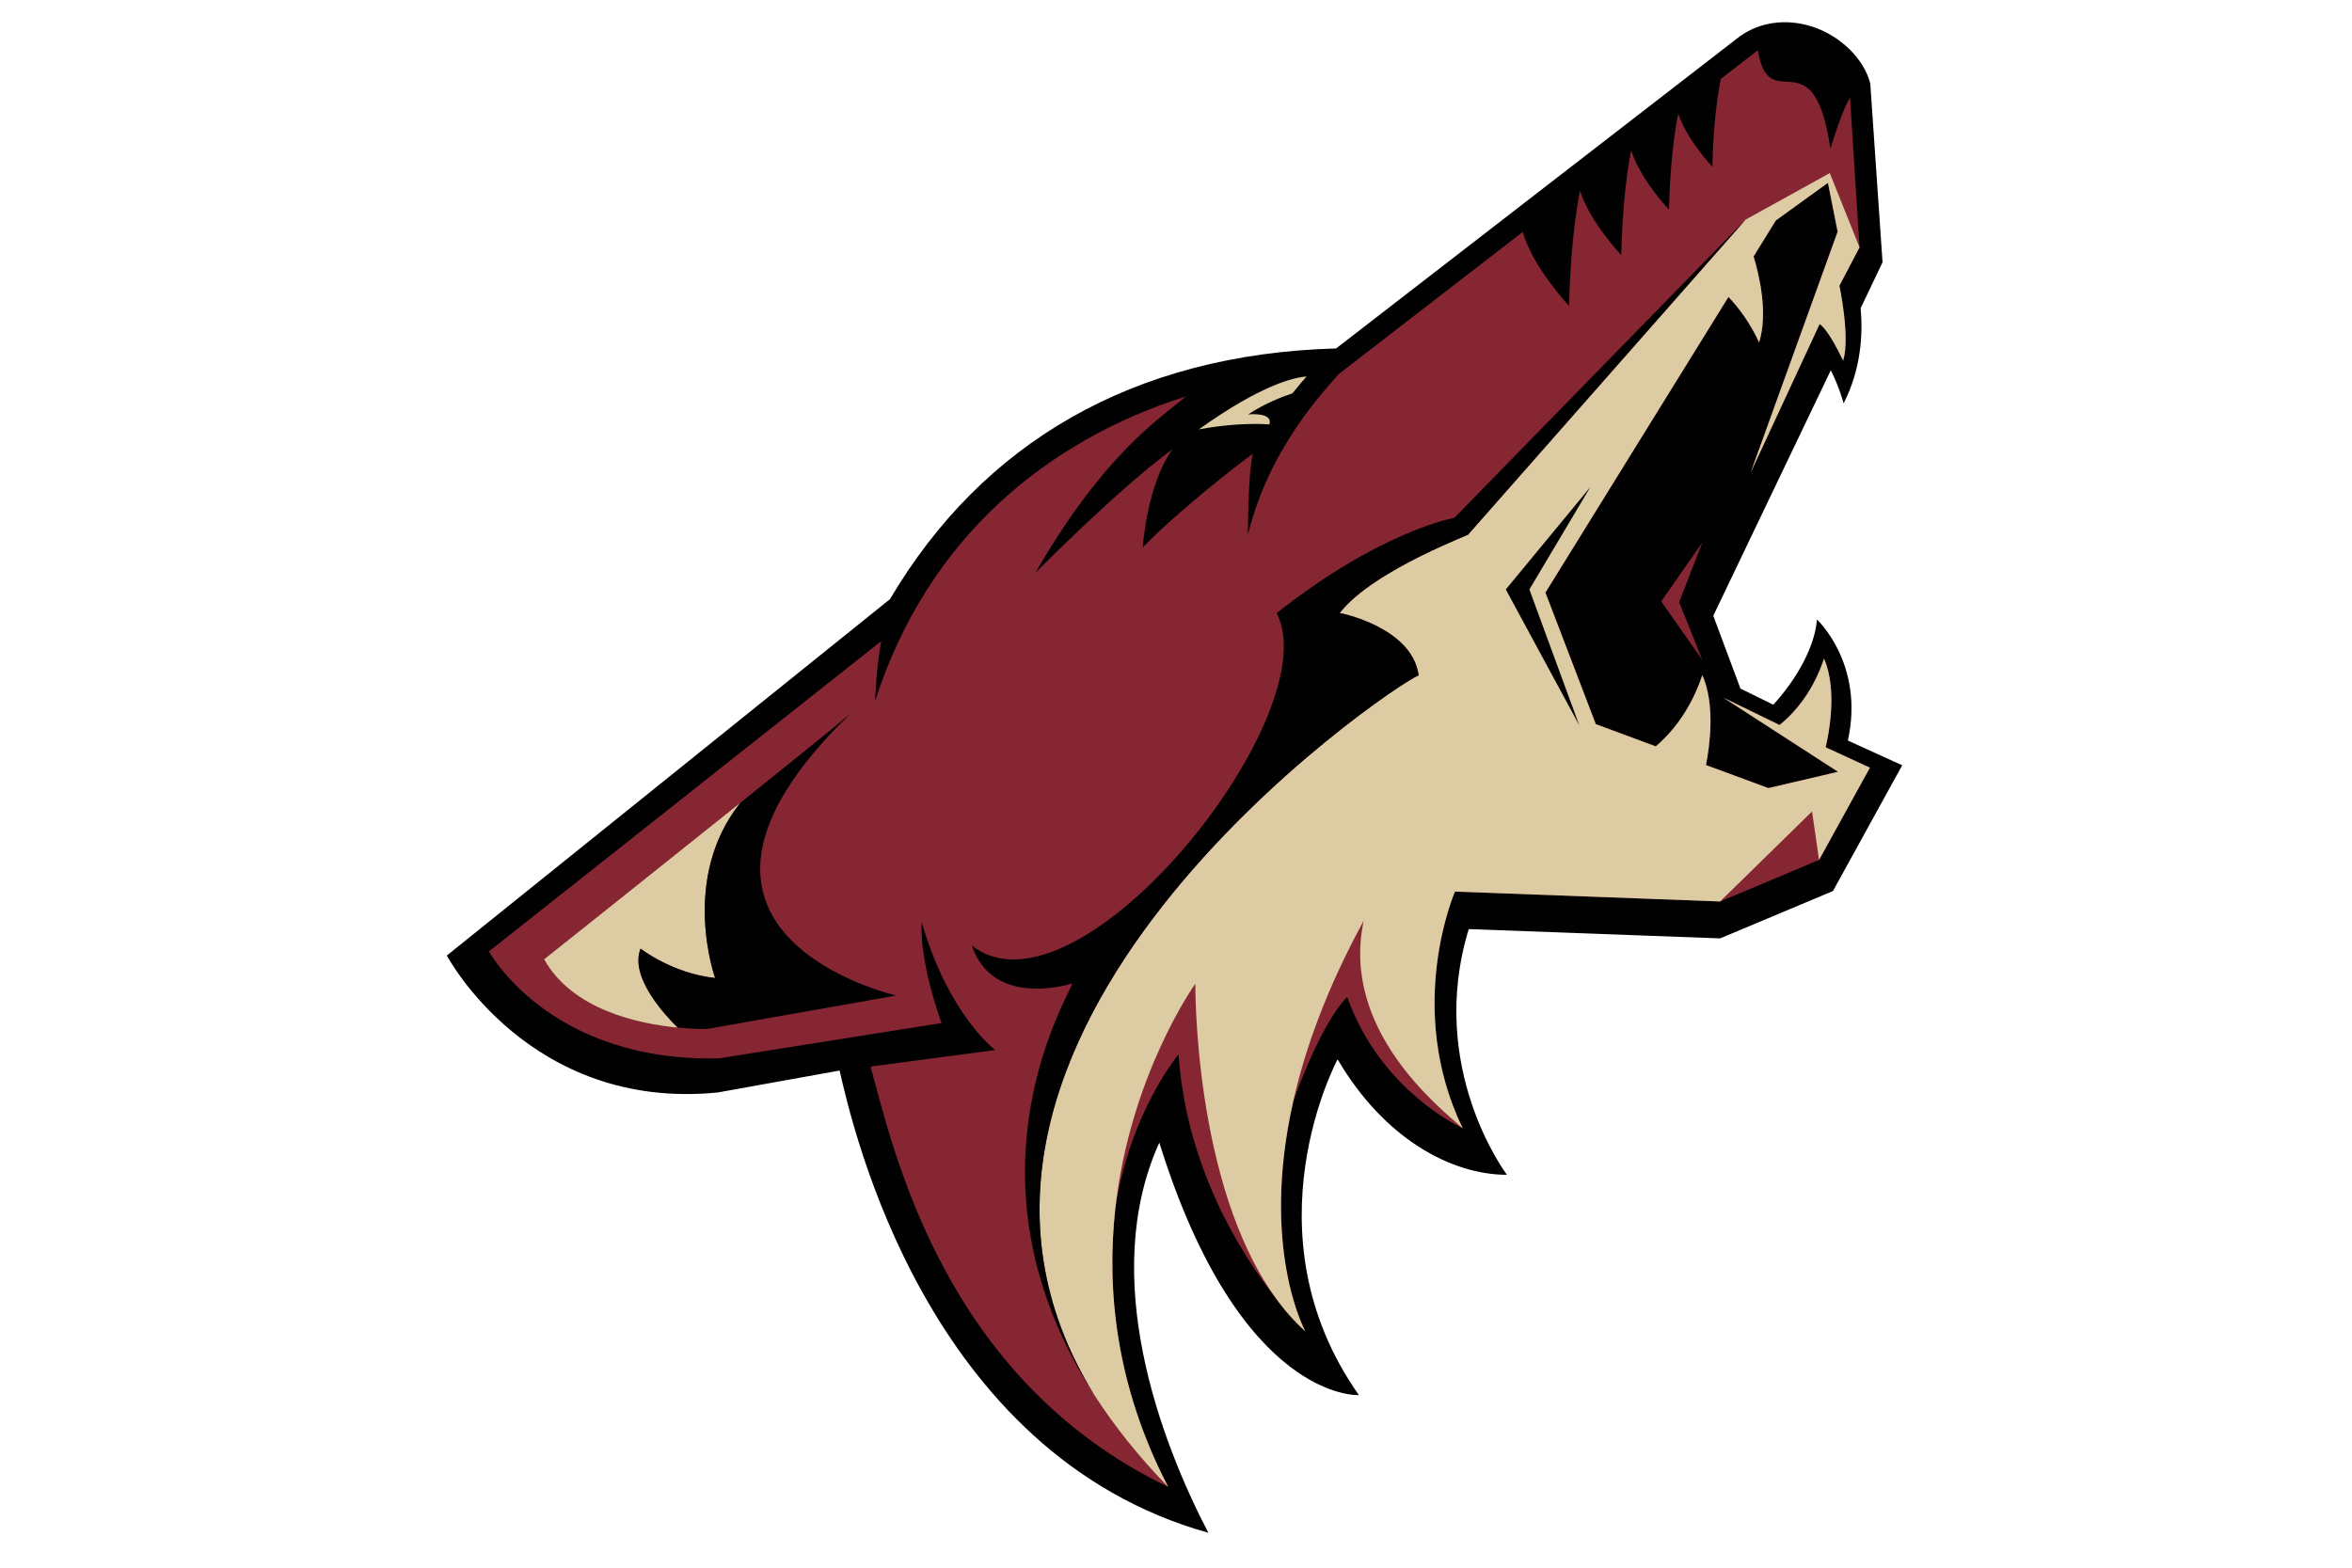 <?xml version="1.0" encoding="UTF-8" standalone="no"?>
<!DOCTYPE svg PUBLIC "-//W3C//DTD SVG 1.1//EN" "http://www.w3.org/Graphics/SVG/1.1/DTD/svg11.dtd">
<svg width="100%" height="100%" viewBox="0 0 960 640" version="1.1" xmlns="http://www.w3.org/2000/svg" xmlns:xlink="http://www.w3.org/1999/xlink" xml:space="preserve" xmlns:serif="http://www.serif.com/" style="fill-rule:evenodd;clip-rule:evenodd;stroke-linejoin:round;stroke-miterlimit:2;">
    <path d="M741.62,252.91C740.079,270.888 723.772,287.693 723.772,287.693L710.389,281.101L699.302,251.375L747.259,151.171C750.701,157.888 752.504,164.675 752.504,164.675C759.474,150.932 760.451,137.044 759.447,125.815L768.384,107.073L763.382,34.119C760.955,24.339 751.429,14.606 739.528,10.822C728.244,7.229 716.828,9.285 708.698,15.94L545.355,142.244C462.28,144.578 400.882,180.909 363.26,244.599L182.39,390.087C182.39,390.087 215.908,453.627 292.911,446.004L342.691,437.051C348.041,460.151 377.848,593.469 493.196,625.749C473.656,588.194 448.406,521.292 473.184,466.461C506.23,572.507 554.659,569.547 554.659,569.547C507.804,503.11 545.964,432.457 545.964,432.457C565.064,465.067 592.604,479.604 615.08,479.604C615.08,479.604 582.1,436.143 599.488,379.301L702.102,383.088L748.137,363.765L776.41,312.425L754.228,302.328C761.152,270.983 741.62,252.909 741.62,252.909L741.62,252.91Z" style="fill:rgb(1,1,1);fill-rule:nonzero;"/>
    <g>
        <path d="M745.055,305.033L745.147,305.033C746.097,301.289 750.301,282.021 744.491,268.878C739.41,284.317 730.368,292.801 726.342,295.965L703.702,284.952L703.8,285.067L750.216,315.084L721.844,321.726L721.785,321.716L721.765,321.726L696.417,312.36C696.489,312.36 696.489,312.314 696.496,312.314L696.332,312.284C697.827,304.571 700.2,287.772 694.83,275.589C689.611,291.401 680.661,300.633 675.816,304.699L651.346,295.624L630.783,241.92L705.491,121.22C709.741,125.678 714.291,131.746 718.001,139.785C721.701,127.924 718.159,112.682 715.753,104.683L724.821,90.015L746.098,74.637L750.052,94.589L714.566,192.911L742.708,132.274C743.928,133.228 746.511,135.28 752.308,147.23C755.271,137.742 750.78,116.65 750.78,116.65L758.989,100.962L755.12,39.902C751.875,45.108 748.524,56.255 747.108,60.707C740.23,13.714 722.028,48.61 717.498,20.504L702.39,32.198C701.197,38.098 699.302,50.019 698.928,68.073C698.928,68.073 688.365,56.913 684.995,46.324C683.684,52.924 681.658,65.965 681.218,85.613C681.218,85.613 669.39,73.093 665.77,61.323C664.348,68.696 662.21,82.905 661.731,104.126C661.731,104.126 648.985,90.671 644.901,77.902C643.301,86.016 640.979,101.638 640.422,124.858C640.422,124.858 625.584,109.148 621.538,94.681L546.398,152.721C541.414,158.632 517.987,182.499 509.371,218.345C509.371,218.345 509.351,193.035 511.365,185.233C504.768,189.98 479.957,209.408 466.418,223.496C466.418,223.496 468.057,197.95 478.554,183.437C456.392,199.603 422.585,233.858 422.585,233.858C450.531,185.538 472.902,171.153 484.147,161.793C427.719,179.657 378.694,219.276 357.187,286.179C357.187,286.179 357.607,272.806 359.66,261.758L199.569,388.406C199.569,388.406 224.223,433.795 293.646,432.045L384.3,417.652C384.3,417.652 375.271,393.451 376.17,376.367C387.192,414.505 406.226,428.684 406.226,428.684C406.226,428.684 355.339,435.388 355.339,435.428C364.558,468.818 384.785,562.839 476.817,607.038C455.376,565.658 451.619,526.41 455.225,493.528C461.041,454.328 481.032,430.461 481.032,430.461C484.285,476.489 506.112,511.29 520.36,529.445C524.058,534.632 528.195,539.389 532.798,543.516C532.798,543.516 514.268,509.975 527.816,449.794C529.022,446.397 539.316,417.586 549.879,407.02C563.596,445.699 597.022,460.625 597.022,460.625C573.155,411.263 593.875,363.978 593.875,363.978C593.875,363.978 701.282,367.984 702.102,368.018L742.465,351.084L763.237,313.393L745.055,305.033Z" style="fill:rgb(134,38,51);fill-rule:nonzero;"/>
        <path d="M678.051,245.533L694.837,269.453L685.362,245.841L694.837,221.443L678.051,245.533Z" style="fill:rgb(134,38,51);fill-rule:nonzero;"/>
    </g>
    <g>
        <path d="M518.105,173.28C519.757,168.094 509.443,169.176 509.443,169.176C516.563,164.501 523.849,161.78 527.507,160.583C530.071,157.423 532.215,154.895 533.29,153.695C528.209,154.098 515.075,156.911 489.294,175.303C499.779,173.303 511.122,172.683 518.104,173.28L518.105,173.28ZM745.055,305.033L745.147,305.033C746.097,301.289 750.301,282.021 744.491,268.878C739.41,284.317 730.368,292.801 726.342,295.965L703.702,284.952L703.8,285.067L750.216,315.084L721.844,321.726L721.785,321.716L721.765,321.726L696.417,312.36C696.489,312.36 696.489,312.314 696.496,312.314L696.332,312.284C697.827,304.571 700.2,287.772 694.83,275.59C689.611,291.401 680.661,300.633 675.816,304.699L651.346,295.624L630.783,241.92L705.491,121.22C709.741,125.678 714.291,131.746 718.001,139.785C721.701,127.924 718.159,112.683 715.753,104.683L724.821,90.016L746.098,74.636L750.052,94.589L714.566,192.911L742.708,132.274C743.928,133.228 746.511,135.28 752.308,147.23C755.271,137.743 750.78,116.65 750.78,116.65L758.989,100.963L746.852,70.66L712.482,89.668L599.395,218.04C603.723,216.962 560.821,232.187 546.823,250.247C546.823,250.247 576.296,255.932 579.036,275.675C567.522,280.3 356.472,423.458 446.674,569.515C454.575,581.785 464.469,594.355 476.816,607.039C455.375,565.659 451.618,526.409 455.224,493.528C461.269,438.729 487.896,401.588 487.896,401.588C487.896,401.588 487.077,482.932 520.359,529.446C524.057,534.632 528.195,539.389 532.797,543.516C532.797,543.516 514.267,509.975 527.815,449.794C532.607,428.418 541.426,403.703 556.605,375.918C547.157,420.268 587.206,451.885 597.021,460.625C573.154,411.263 593.874,363.978 593.874,363.978C593.874,363.978 701.281,367.984 702.101,368.018L739.611,331.279L742.464,351.084L763.236,313.392L745.054,305.032L745.055,305.033ZM222.111,391.622C233.631,412.318 260.763,417.983 276.598,419.514C272.015,414.98 256.751,399.004 261.472,387.278C261.472,387.278 274.369,397.408 291.895,399.267C291.895,399.267 277.352,358.913 302.17,327.752C265.832,356.871 222.111,391.622 222.111,391.622Z" style="fill:rgb(221,203,164);fill-rule:nonzero;"/>
    </g>
    <g>
        <path d="M599.396,218.04L712.48,89.668L593.547,211.464C593.547,211.464 563.95,216.454 521.088,250.284C542.555,291.506 440.053,420.111 396.653,386.006C405.518,412.145 437.758,401.46 437.758,401.46C433.424,411.485 391.348,483.699 446.675,569.514C356.473,423.458 567.523,280.3 579.037,275.674C576.297,255.932 546.824,250.247 546.824,250.247C560.822,232.187 603.724,216.962 599.396,218.04Z" style="fill:rgb(1,1,1);fill-rule:nonzero;"/>
        <path d="M649.11,198.842L614.614,240.638L644.553,295.994L624.24,240.638L649.11,198.842ZM347.123,291.322C340.363,297.069 322.378,311.53 302.17,327.752C277.352,358.913 291.895,399.267 291.895,399.267C274.369,397.408 261.472,387.278 261.472,387.278C256.751,399.005 272.015,414.981 276.598,419.514C283.837,420.216 288.695,420.049 288.695,420.049L365.823,406.424C365.823,406.424 254.463,381.074 347.123,291.323L347.123,291.322Z" style="fill:rgb(1,1,1);fill-rule:nonzero;"/>
    </g>
</svg>
